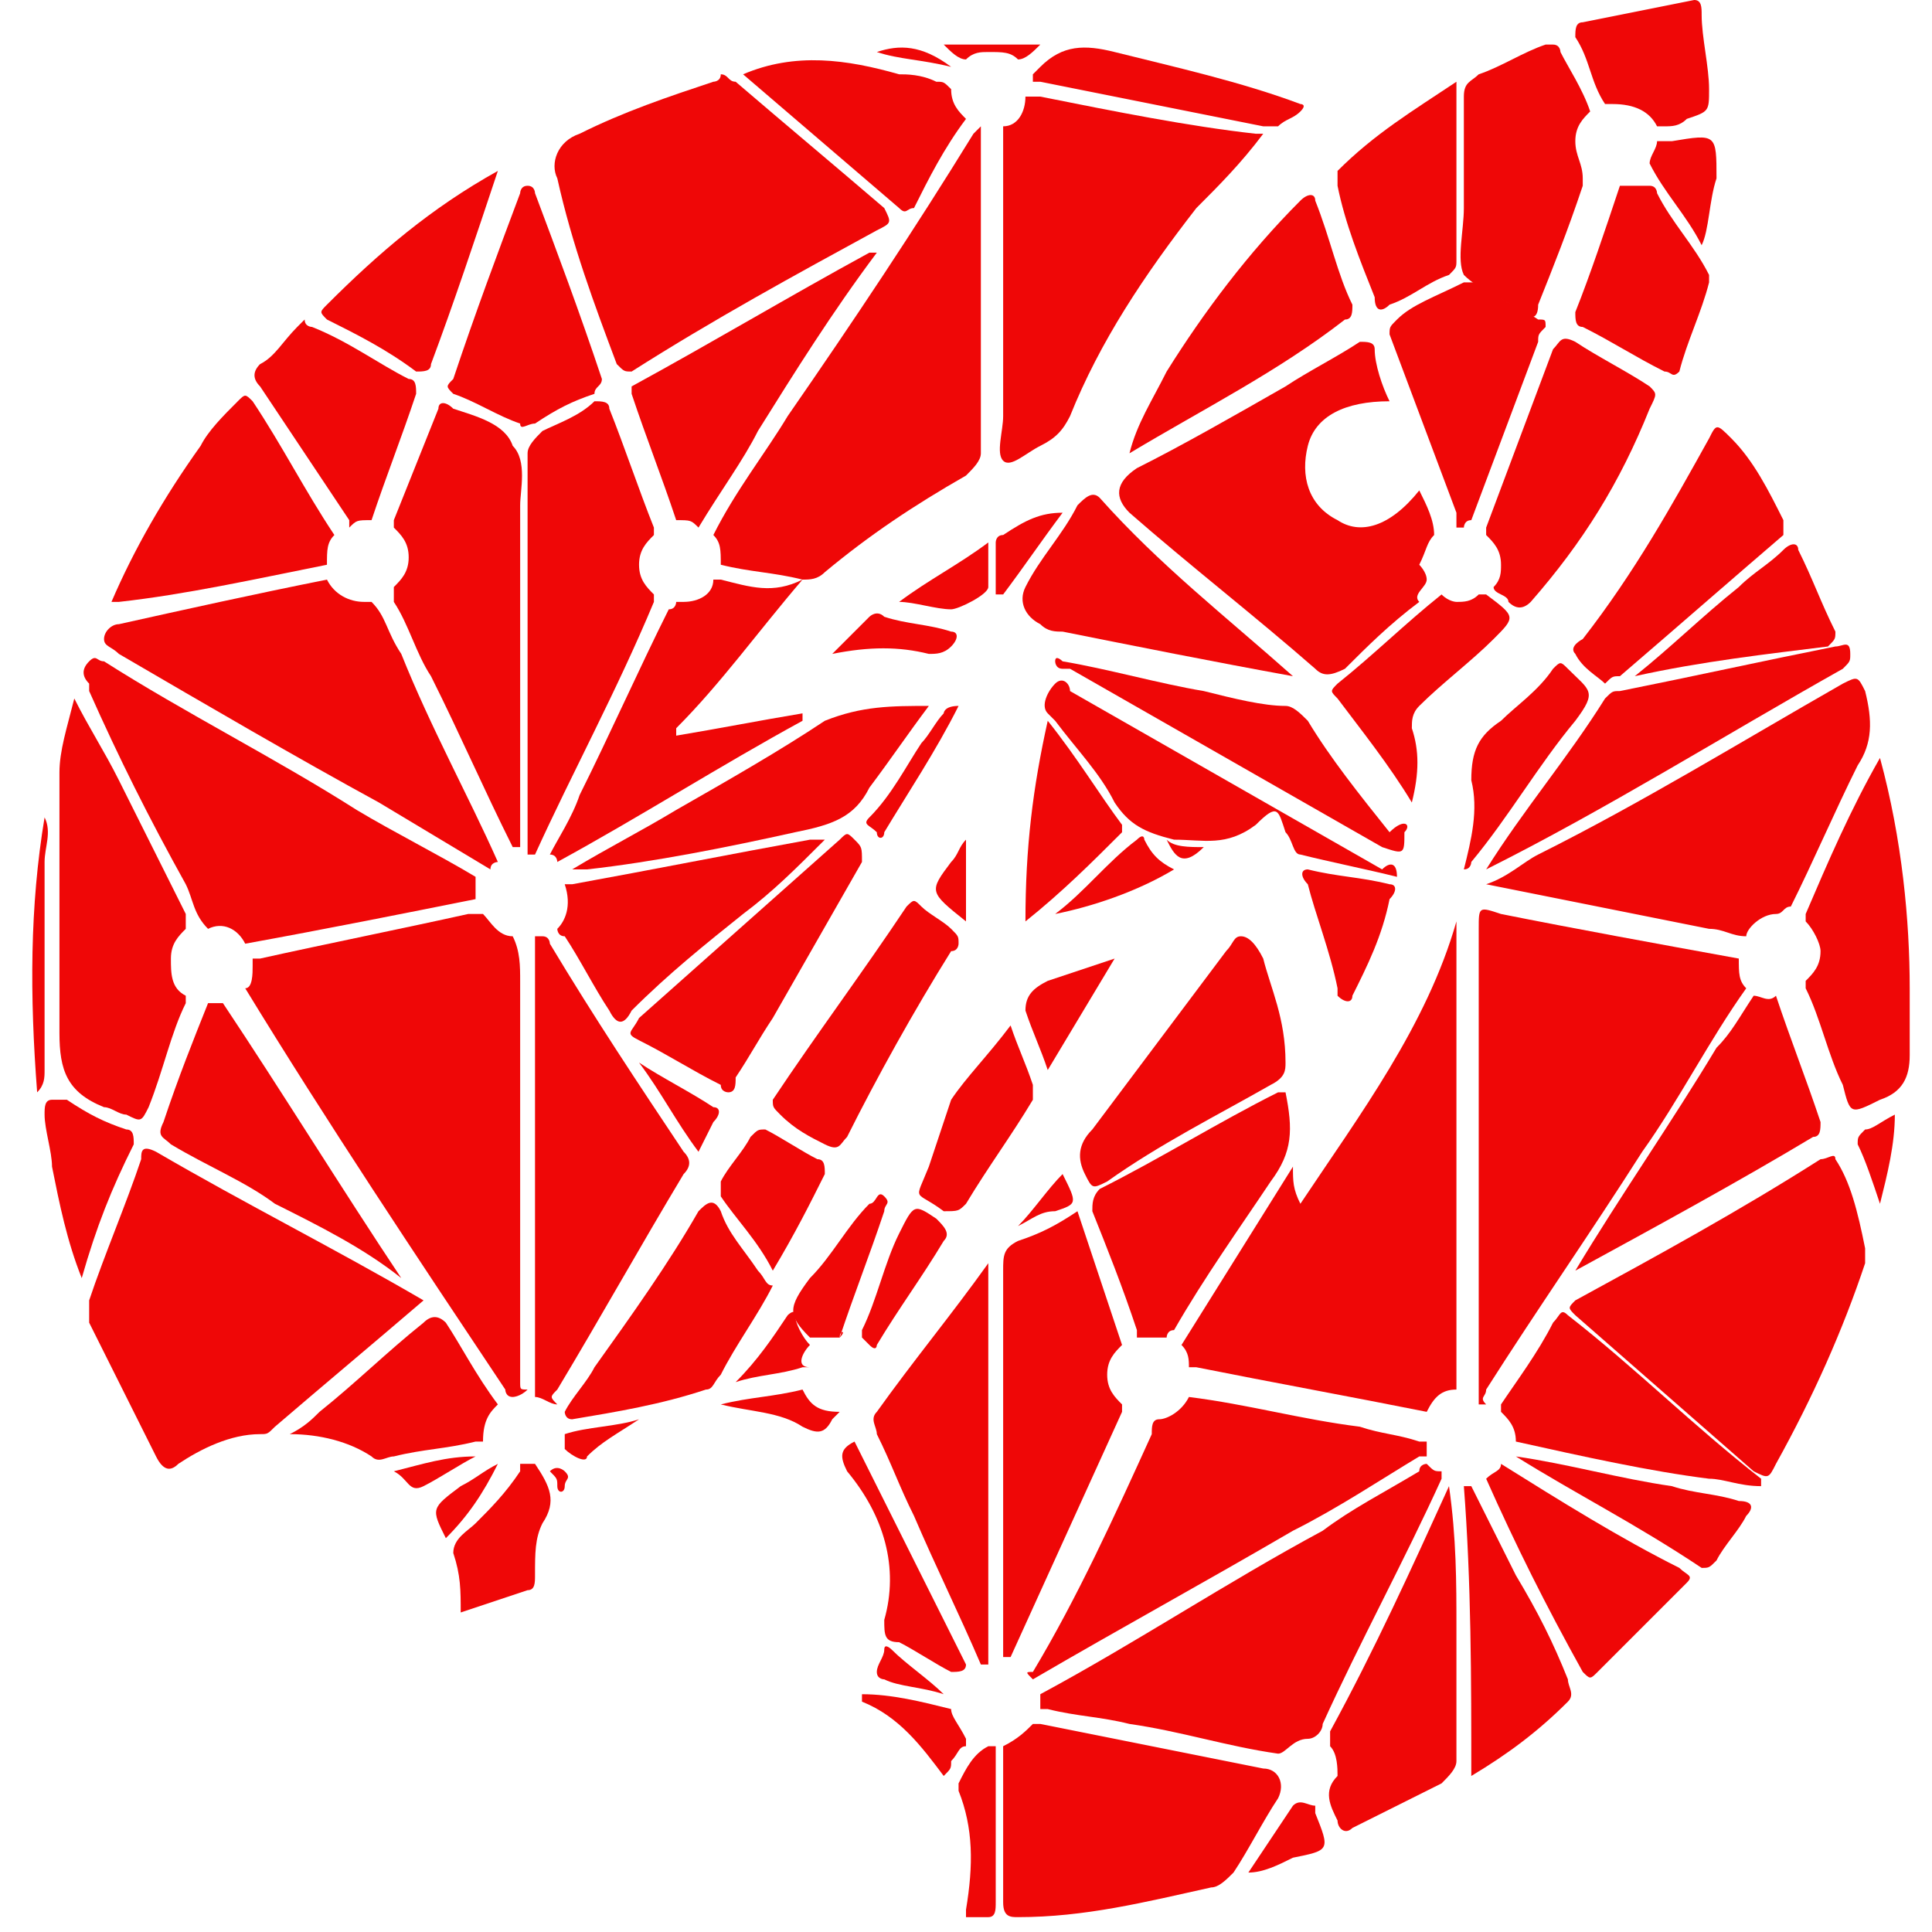 <?xml version="1.0" encoding="utf-8"?>
<!-- Generator: Adobe Illustrator 24.0.0, SVG Export Plug-In . SVG Version: 6.00 Build 0)  -->
<svg version="1.1" id="Layer_1" xmlns="http://www.w3.org/2000/svg" xmlns:xlink="http://www.w3.org/1999/xlink" x="0px" y="0px"
	 viewBox="0 0 26 26" style="enable-background:new 0 0 26 26;" xml:space="preserve">
<style type="text/css">
	.st0{fill:#EF0707;}
</style>
<g>
	<path class="st0" d="M5.7,17.5c-0.7,0.6-1.3,1.1-2,1.7c-0.1,0.1-0.1,0.1-0.2,0.1c-0.4,0-0.8,0.2-1.1,0.4c-0.1,0.1-0.2,0.1-0.3-0.1
		c-0.3-0.6-0.6-1.2-0.9-1.8c0-0.1,0-0.2,0-0.3c0.2-0.6,0.5-1.3,0.7-1.9c0-0.1,0-0.2,0.2-0.1C3.3,16.2,4.5,16.8,5.7,17.5z"/>
	<path class="st0" d="M9.7,1c0.1,0,0.1,0.1,0.2,0.1c0.7,0.6,1.3,1.1,2,1.7C12,3,12,3,11.8,3.1c-1.1,0.6-2.2,1.2-3.3,1.9
		C8.4,5,8.4,5,8.3,4.9C8,4.1,7.7,3.3,7.5,2.4C7.4,2.2,7.5,1.9,7.8,1.8c0.6-0.3,1.2-0.5,1.8-0.7C9.6,1.1,9.7,1.1,9.7,1z"/>
	<path class="st0" d="M25.1,16.8c0,0.1,0,0.1,0,0.2c-0.3,0.9-0.7,1.8-1.2,2.7c-0.1,0.2-0.1,0.2-0.3,0.1c-0.8-0.7-1.6-1.4-2.4-2.1
		c-0.1-0.1-0.1-0.1,0-0.2c1.1-0.6,2.2-1.2,3.3-1.9c0.1,0,0.2-0.1,0.2,0C24.9,15.9,25,16.3,25.1,16.8C25.1,16.7,25.1,16.7,25.1,16.8z
		"/>
	<path class="st0" d="M17.3,14.3c0,0.1,0,0.2-0.2,0.3c-0.7,0.4-1.5,0.8-2.2,1.3c-0.2,0.1-0.2,0.1-0.3-0.1c-0.1-0.2-0.1-0.4,0.1-0.6
		c0.6-0.8,1.2-1.6,1.8-2.4c0.1-0.1,0.1-0.2,0.2-0.2c0.1,0,0.2,0.1,0.3,0.3C17.1,13.3,17.3,13.7,17.3,14.3z"/>
	<path class="st0" d="M15.2,6.1c0.1-0.4,0.3-0.7,0.5-1.1c0.5-0.8,1.1-1.6,1.8-2.3c0.1-0.1,0.2-0.1,0.2,0c0.2,0.5,0.3,1,0.5,1.4
		c0,0.1,0,0.2-0.1,0.2C17.2,5,16.2,5.5,15.2,6.1z"/>
	<path class="st0" d="M20,11.7c0.5-0.8,1.1-1.5,1.6-2.3c0.1-0.1,0.1-0.1,0.2-0.1c1-0.2,1.9-0.4,2.9-0.6c0.1,0,0.2-0.1,0.2,0.1
		c0,0.1,0,0.1-0.1,0.2C23.2,9.9,21.6,10.9,20,11.7C20,11.8,20,11.7,20,11.7z"/>
	<path class="st0" d="M18.9,11.2c0,0.3,0,0.3-0.3,0.2c-1.4-0.8-2.8-1.6-4.2-2.4c0,0-0.1,0-0.1,0c-0.1,0-0.1-0.1-0.1-0.1
		c0-0.1,0.1,0,0.1,0c0.6,0.1,1.3,0.3,1.9,0.4c0.4,0.1,0.8,0.2,1.1,0.2c0.1,0,0.2,0.1,0.3,0.2c0.3,0.5,0.7,1,1.1,1.5
		C18.9,11,19,11.1,18.9,11.2z"/>
	<path class="st0" d="M9.8,14.7c0,0-0.1,0-0.1-0.1C9.3,14.4,9,14.2,8.6,14c-0.2-0.1-0.1-0.1,0-0.3c0.9-0.8,1.8-1.6,2.7-2.4
		c0.1-0.1,0.1-0.1,0.2,0c0.1,0.1,0.1,0.1,0.1,0.3c-0.4,0.7-0.8,1.4-1.2,2.1c-0.2,0.3-0.3,0.5-0.5,0.8C9.9,14.6,9.9,14.7,9.8,14.7z"
		/>
	<path class="st0" d="M17.4,9.1c-1.1-0.2-2.1-0.4-3.1-0.6c-0.1,0-0.2,0-0.3-0.1c-0.2-0.1-0.3-0.3-0.2-0.5c0.2-0.4,0.5-0.7,0.7-1.1
		c0.1-0.1,0.2-0.2,0.3-0.1C15.6,7.6,16.5,8.3,17.4,9.1C17.3,9,17.4,9.1,17.4,9.1z"/>
	<path class="st0" d="M21.6,9.2c-0.1-0.1-0.3-0.2-0.4-0.4c-0.1-0.1,0.1-0.2,0.1-0.2C22,7.7,22.5,6.8,23,5.9c0.1-0.2,0.1-0.2,0.3,0
		c0.3,0.3,0.5,0.7,0.7,1.1C24,7,24,7.1,24,7.2c-0.7,0.6-1.5,1.3-2.2,1.9C21.7,9.1,21.7,9.1,21.6,9.2z"/>
	<path class="st0" d="M8.1,5.1C8.1,5.2,8,5.2,8,5.3C7.7,5.4,7.5,5.5,7.2,5.7c-0.1,0-0.2,0.1-0.2,0C6.7,5.6,6.4,5.4,6.1,5.3
		C6,5.2,6,5.2,6.1,5.1C6.4,4.2,6.7,3.4,7,2.6c0,0,0-0.1,0.1-0.1c0.1,0,0.1,0.1,0.1,0.1C7.5,3.4,7.8,4.2,8.1,5.1
		C8.1,5.1,8.1,5.1,8.1,5.1z"/>
	<path class="st0" d="M12.5,9.5c-0.3,0.4-0.5,0.7-0.8,1.1c-0.2,0.4-0.5,0.5-1,0.6c-0.9,0.2-1.9,0.4-2.8,0.5c-0.1,0-0.1,0-0.2,0
		c0.5-0.3,0.9-0.5,1.4-0.8c0.7-0.4,1.4-0.8,2-1.2C11.6,9.5,12,9.5,12.5,9.5z"/>
	<path class="st0" d="M18.8,11.8c-0.4-0.1-0.9-0.2-1.3-0.3c-0.1,0-0.1-0.2-0.2-0.3c-0.1-0.3-0.1-0.4-0.4-0.1
		c-0.4,0.3-0.7,0.2-1.1,0.2c-0.4-0.1-0.6-0.2-0.8-0.5c-0.2-0.4-0.5-0.7-0.8-1.1c0,0-0.1-0.1-0.1-0.1c-0.1-0.1,0-0.3,0.1-0.4
		c0.1-0.1,0.2,0,0.2,0.1c1.4,0.8,2.8,1.6,4.2,2.4C18.7,11.6,18.8,11.6,18.8,11.8z"/>
	<path class="st0" d="M19.6,1.1c0,0.8,0,1.6,0,2.4c0,0.1,0,0.1-0.1,0.2C19.2,3.8,19,4,18.7,4.1c-0.1,0.1-0.2,0.1-0.2-0.1
		C18.3,3.5,18.1,3,18,2.5c0-0.1,0-0.2,0-0.2C18.5,1.8,19,1.5,19.6,1.1z"/>
	<path class="st0" d="M12.9,12.7c0,0,0,0.1-0.1,0.1c-0.5,0.8-1,1.7-1.4,2.5c-0.1,0.1-0.1,0.2-0.3,0.1c-0.2-0.1-0.4-0.2-0.6-0.4
		c-0.1-0.1-0.1-0.1-0.1-0.2c0.6-0.9,1.2-1.7,1.8-2.6c0.1-0.1,0.1-0.1,0.2,0c0.1,0.1,0.3,0.2,0.4,0.3C12.9,12.6,12.9,12.6,12.9,12.7z
		"/>
	<path class="st0" d="M6.7,2.3C6.4,3.2,6.1,4.1,5.8,4.9C5.8,5,5.7,5,5.6,5C5.2,4.7,4.8,4.5,4.4,4.3c-0.1-0.1-0.1-0.1,0-0.2
		C5.1,3.4,5.8,2.8,6.7,2.3z"/>
	<path class="st0" d="M22,9.1c0.5-0.4,0.9-0.8,1.4-1.2c0.2-0.2,0.4-0.3,0.6-0.5c0.1-0.1,0.2-0.1,0.2,0c0.2,0.4,0.3,0.7,0.5,1.1
		c0,0.1,0,0.1-0.1,0.2C23.8,8.8,22.9,8.9,22,9.1C22,9.1,22,9.1,22,9.1z"/>
	<path class="st0" d="M19.7,11.7c0.1-0.4,0.2-0.8,0.1-1.2c0-0.4,0.1-0.6,0.4-0.8c0.2-0.2,0.5-0.4,0.7-0.7C21,8.9,21,8.9,21.1,9
		c0.3,0.3,0.4,0.3,0.1,0.7c-0.5,0.6-0.9,1.3-1.4,1.9C19.8,11.6,19.8,11.7,19.7,11.7z"/>
	<path class="st0" d="M13.8,12.4c0-1,0.1-1.8,0.3-2.7c0.4,0.5,0.7,1,1,1.4c0,0,0,0.1,0,0.1C14.7,11.6,14.3,12,13.8,12.4z"/>
	<path class="st0" d="M13.6,13.8c0.1,0.3,0.2,0.5,0.3,0.8c0,0.1,0,0.2,0,0.2c-0.3,0.5-0.6,0.9-0.9,1.4c-0.1,0.1-0.1,0.1-0.3,0.1
		c0,0,0,0,0,0c-0.4-0.3-0.4-0.1-0.2-0.6c0.1-0.3,0.2-0.6,0.3-0.9C13,14.5,13.3,14.2,13.6,13.8z"/>
	<path class="st0" d="M20.4,19.6c0.7,0.1,1.4,0.3,2.1,0.4c0.3,0.1,0.6,0.1,0.9,0.2c0.2,0,0.2,0.1,0.1,0.2c-0.1,0.2-0.3,0.4-0.4,0.6
		c-0.1,0.1-0.1,0.1-0.2,0.1C22,20.5,21.2,20.1,20.4,19.6C20.4,19.6,20.4,19.6,20.4,19.6z"/>
	<path class="st0" d="M1.1,17.2c-0.2-0.5-0.3-1-0.4-1.5c0-0.2-0.1-0.5-0.1-0.7c0-0.1,0-0.2,0.1-0.2c0.1,0,0.1,0,0.2,0
		c0.3,0.2,0.5,0.3,0.8,0.4c0.1,0,0.1,0.1,0.1,0.2C1.5,16,1.3,16.5,1.1,17.2z"/>
	<path class="st0" d="M10.4,17.1c-0.2-0.4-0.5-0.7-0.7-1c0-0.1,0-0.1,0-0.2c0.1-0.2,0.3-0.4,0.4-0.6c0.1-0.1,0.1-0.1,0.2-0.1
		c0.2,0.1,0.5,0.3,0.7,0.4c0.1,0,0.1,0.1,0.1,0.2C10.9,16.2,10.7,16.6,10.4,17.1z"/>
	<path class="st0" d="M17.6,11.7c0.4,0.1,0.7,0.1,1.1,0.2c0.1,0,0.1,0.1,0,0.2c-0.1,0.5-0.3,0.9-0.5,1.3c0,0.1-0.1,0.1-0.2,0
		C18,13.4,18,13.4,18,13.3c-0.1-0.5-0.3-1-0.4-1.4C17.5,11.8,17.5,11.7,17.6,11.7z"/>
	<path class="st0" d="M14.1,14.4c-0.1-0.3-0.2-0.5-0.3-0.8c0-0.2,0.1-0.3,0.3-0.4c0.3-0.1,0.6-0.2,0.9-0.3
		C14.7,13.4,14.4,13.9,14.1,14.4z"/>
	<path class="st0" d="M15.8,11.7c-0.5,0.3-1.1,0.5-1.6,0.6c0.4-0.3,0.7-0.7,1.1-1c0.1-0.1,0.1,0,0.1,0
		C15.5,11.5,15.6,11.6,15.8,11.7z"/>
	<path class="st0" d="M12.1,8.1c0.4-0.3,0.8-0.5,1.2-0.8c0,0.2,0,0.4,0,0.6c0,0.1-0.4,0.3-0.5,0.3C12.6,8.2,12.3,8.1,12.1,8.1z"/>
	<path class="st0" d="M0.6,11c0.1,0.2,0,0.4,0,0.6c0,0.9,0,1.8,0,2.8c0,0.1,0,0.2-0.1,0.3C0.4,13.4,0.4,12.2,0.6,11z"/>
	<path class="st0" d="M11.2,8.8c0.2-0.2,0.4-0.4,0.5-0.5c0,0,0.1-0.1,0.2,0c0.3,0.1,0.6,0.1,0.9,0.2c0.1,0,0.1,0.1,0,0.2
		c-0.1,0.1-0.2,0.1-0.3,0.1C12.1,8.7,11.7,8.7,11.2,8.8z"/>
	<path class="st0" d="M9.4,15.5c-0.3-0.4-0.5-0.8-0.8-1.2c0,0,0,0,0,0c0.3,0.2,0.7,0.4,1,0.6c0.1,0,0.1,0.1,0,0.2
		C9.6,15.1,9.5,15.3,9.4,15.5z"/>
	<path class="st0" d="M16.8,25.2c0.2-0.3,0.4-0.6,0.6-0.9c0.1-0.1,0.2,0,0.3,0c0,0,0,0,0,0.1c0.2,0.5,0.2,0.5-0.3,0.6
		C17.2,25.1,17,25.2,16.8,25.2C16.8,25.2,16.8,25.2,16.8,25.2z"/>
	<path class="st0" d="M12.9,9.5c-0.3,0.6-0.7,1.2-1,1.7c0,0.1-0.1,0.1-0.1,0c-0.1-0.1-0.2-0.1-0.1-0.2c0.3-0.3,0.5-0.7,0.7-1
		c0.1-0.1,0.2-0.3,0.3-0.4C12.7,9.6,12.7,9.5,12.9,9.5z"/>
	<path class="st0" d="M14.3,6.9C14,7.3,13.8,7.6,13.5,8c0,0,0,0-0.1,0c0-0.2,0-0.5,0-0.7c0,0,0-0.1,0.1-0.1C13.8,7,14,6.9,14.3,6.9z
		"/>
	<path class="st0" d="M25.5,15c0,0.4-0.1,0.8-0.2,1.2c-0.1-0.3-0.2-0.6-0.3-0.8c0-0.1,0-0.1,0.1-0.2C25.2,15.2,25.3,15.1,25.5,15z"
		/>
	<path class="st0" d="M13,12.4c-0.5-0.4-0.5-0.4-0.2-0.8c0.1-0.1,0.1-0.2,0.2-0.3C13,11.7,13,12,13,12.4z"/>
	<path class="st0" d="M6.4,19.6c-0.2,0.1-0.5,0.3-0.7,0.4c-0.2,0.1-0.2-0.1-0.4-0.2C5.7,19.7,6,19.6,6.4,19.6
		C6.4,19.6,6.4,19.6,6.4,19.6z"/>
	<path class="st0" d="M12.7,22.8c-0.3-0.1-0.6-0.1-0.8-0.2c0,0-0.1,0-0.1-0.1c0-0.1,0.1-0.2,0.1-0.3c0-0.1,0.1,0,0.1,0
		C12.2,22.4,12.5,22.6,12.7,22.8C12.7,22.7,12.7,22.8,12.7,22.8z"/>
	<path class="st0" d="M13.7,16.5c0.2-0.2,0.4-0.5,0.6-0.7c0.2,0.4,0.2,0.4-0.1,0.5C14,16.3,13.9,16.4,13.7,16.5
		C13.7,16.5,13.7,16.5,13.7,16.5z"/>
	<path class="st0" d="M12.8,0.9c-0.4-0.1-0.7-0.1-1-0.2C12.1,0.6,12.4,0.6,12.8,0.9z"/>
	<path class="st0" d="M16.2,11.4c-0.3,0.3-0.4,0.1-0.5-0.1C15.8,11.4,16,11.4,16.2,11.4z"/>
	<path class="st0" d="M23.9,12.3C23.9,12.3,24,12.3,23.9,12.3c0.1,0,0.1-0.1,0.2-0.1c0.3-0.6,0.6-1.3,0.9-1.9c0.2-0.3,0.2-0.6,0.1-1
		c-0.1-0.2-0.1-0.2-0.3-0.1c-1.4,0.8-2.7,1.6-4.1,2.3c-0.2,0.1-0.4,0.3-0.7,0.4c1,0.2,2,0.4,3,0.6c0.2,0,0.3,0.1,0.5,0.1
		C23.5,12.5,23.7,12.3,23.9,12.3z"/>
	<path class="st0" d="M25.3,10.2c-0.4,0.7-0.7,1.4-1,2.1c0,0.1,0,0.1,0,0.1c0.1,0.1,0.2,0.3,0.2,0.4c0,0.2-0.1,0.3-0.2,0.4
		c0,0,0,0.1,0,0.1c0.2,0.4,0.3,0.9,0.5,1.3c0.1,0.4,0.1,0.4,0.5,0.2c0.3-0.1,0.4-0.3,0.4-0.6c0-0.3,0-0.6,0-0.9
		C25.7,12.4,25.6,11.3,25.3,10.2z"/>
	<path class="st0" d="M23.6,13.4C23.6,13.4,23.6,13.4,23.6,13.4c-0.2,0.3-0.3,0.5-0.5,0.7c-0.6,1-1.3,2-1.9,3c0,0,0,0,0,0
		c1.1-0.6,2.2-1.2,3.2-1.8c0.1,0,0.1-0.1,0.1-0.2c-0.2-0.6-0.4-1.1-0.6-1.7c0,0,0,0,0,0C23.8,13.5,23.7,13.4,23.6,13.4z"/>
	<path class="st0" d="M19.5,20c-0.5,1.1-1,2.2-1.6,3.3c0,0.1,0,0.2,0,0.2c0.1,0.1,0.1,0.3,0.1,0.4c-0.2,0.2-0.1,0.4,0,0.6
		c0,0.1,0.1,0.2,0.2,0.1c0.4-0.2,0.8-0.4,1.2-0.6c0.1-0.1,0.2-0.2,0.2-0.3c0-0.6,0-1.2,0-1.8C19.6,21.3,19.6,20.7,19.5,20
		C19.6,20,19.6,20,19.5,20C19.5,20,19.5,20,19.5,20z"/>
	<path class="st0" d="M23.7,20c0-0.1,0-0.1,0-0.1c-0.9-0.7-1.7-1.5-2.6-2.2c-0.1-0.1-0.1,0-0.2,0.1c-0.2,0.4-0.5,0.8-0.7,1.1
		c0,0,0,0,0,0.1c0.1,0.1,0.2,0.2,0.2,0.4c0.9,0.2,1.8,0.4,2.6,0.5C23.2,19.9,23.4,20,23.7,20z"/>
	<path class="st0" d="M19.8,23.9c0.5-0.3,0.9-0.6,1.3-1c0.1-0.1,0-0.2,0-0.3c-0.2-0.5-0.4-0.9-0.7-1.4c-0.2-0.4-0.4-0.8-0.6-1.2
		c0,0,0,0-0.1,0C19.8,21.3,19.8,22.6,19.8,23.9z"/>
	<path class="st0" d="M20,18.7c0.7-1.1,1.4-2.1,2.1-3.2c0.5-0.7,0.9-1.5,1.4-2.2c0,0,0,0,0,0c-0.1-0.1-0.1-0.2-0.1-0.4c0,0,0,0,0,0
		c0,0,0,0,0,0c-1.1-0.2-2.2-0.4-3.2-0.6c-0.3-0.1-0.3-0.1-0.3,0.2c0,2.1,0,4.1,0,6.2c0,0.1,0,0.1,0,0.2c0,0,0.1,0,0.1,0
		C19.9,18.8,20,18.8,20,18.7z"/>
	<path class="st0" d="M22.6,21.1c-0.8-0.4-1.6-0.9-2.4-1.4c0,0,0,0,0,0c0,0.1-0.1,0.1-0.2,0.2c0,0,0,0,0,0c0.4,0.9,0.8,1.7,1.3,2.6
		c0.1,0.1,0.1,0.1,0.2,0c0.4-0.4,0.8-0.8,1.2-1.2C22.8,21.2,22.7,21.2,22.6,21.1z"/>
	<path class="st0" d="M15.7,18c0,0,0-0.1,0.1-0.1c0.4-0.7,0.9-1.4,1.3-2c0.3-0.4,0.3-0.7,0.2-1.2c0,0-0.1,0-0.1,0
		c-0.8,0.4-1.6,0.9-2.4,1.3c-0.1,0.1-0.1,0.2-0.1,0.3c0.2,0.5,0.4,1,0.6,1.6c0,0,0,0.1,0,0.1c0,0,0,0,0,0C15.6,18,15.6,18,15.7,18z"
		/>
	<path class="st0" d="M19.6,12.4C19.6,12.4,19.5,12.4,19.6,12.4c-0.4,1.4-1.3,2.6-2.1,3.8c-0.1-0.2-0.1-0.3-0.1-0.5
		c-0.5,0.8-1,1.6-1.5,2.4c0,0,0,0,0,0c0.1,0.1,0.1,0.2,0.1,0.3c0,0,0,0,0,0c0,0,0.1,0,0.1,0c1,0.2,2.1,0.4,3.1,0.6c0,0,0,0,0,0
		c0.1-0.2,0.2-0.3,0.4-0.3c0,0,0-0.1,0-0.1c0-2,0-4.1,0-6.1C19.6,12.6,19.6,12.5,19.6,12.4z"/>
	<path class="st0" d="M13.5,23.5c0,0,0,0.1,0,0.1c0,0.3,0,0.7,0,1c0,0.3,0,0.6,0,1c0,0.2,0.1,0.2,0.2,0.2c0.9,0,1.7-0.2,2.6-0.4
		c0.1,0,0.2-0.1,0.3-0.2c0.2-0.3,0.4-0.7,0.6-1c0.1-0.2,0-0.4-0.2-0.4c-1-0.2-2-0.4-3-0.6c0,0-0.1,0-0.1,0
		C13.8,23.3,13.7,23.4,13.5,23.5z"/>
	<path class="st0" d="M13,22.4C13,22.4,13,22.4,13,22.4c-0.3-0.6-0.6-1.2-0.9-1.8c-0.2-0.4-0.4-0.8-0.6-1.2
		c-0.2,0.1-0.2,0.2-0.1,0.4c0.5,0.6,0.7,1.3,0.5,2c0,0.2,0,0.3,0.2,0.3c0.2,0.1,0.5,0.3,0.7,0.4c0,0,0,0,0,0
		C12.9,22.5,13,22.5,13,22.4z"/>
	<path class="st0" d="M12.9,24c0,0,0,0.1,0,0.1c0.2,0.5,0.2,1,0.1,1.6c0,0,0,0.1,0,0.1c0.1,0,0.2,0,0.3,0c0.1,0,0.1-0.1,0.1-0.2
		c0-0.6,0-1.1,0-1.7c0-0.1,0-0.3,0-0.4c0,0-0.1,0-0.1,0C13.1,23.6,13,23.8,12.9,24z"/>
	<path class="st0" d="M12.8,23c-0.4-0.1-0.8-0.2-1.2-0.2c0,0,0,0,0,0.1c0.5,0.2,0.8,0.6,1.1,1c0.1-0.1,0.1-0.1,0.1-0.2
		c0.1-0.1,0.1-0.2,0.2-0.2c0,0,0,0,0-0.1C12.9,23.2,12.8,23.1,12.8,23z"/>
	<path class="st0" d="M19.2,19.7c0,0-0.1,0-0.1,0.1c-0.5,0.3-0.9,0.5-1.3,0.8c-1.3,0.7-2.5,1.5-3.8,2.2c0,0,0,0,0,0c0,0,0,0.1,0,0.1
		c0,0,0,0.1,0,0.1c0,0,0,0,0.1,0c0.4,0.1,0.7,0.1,1.1,0.2c0.7,0.1,1.3,0.3,2,0.4c0.1,0,0.2-0.2,0.4-0.2c0.1,0,0.2-0.1,0.2-0.2
		c0.5-1.1,1.1-2.2,1.6-3.3c0,0,0-0.1,0-0.1C19.3,19.8,19.3,19.8,19.2,19.7z"/>
	<path class="st0" d="M15.1,19c0-0.1,0-0.1,0-0.1c-0.1-0.1-0.2-0.2-0.2-0.4c0-0.2,0.1-0.3,0.2-0.4c0,0,0,0,0,0
		c-0.2-0.6-0.4-1.2-0.6-1.8c-0.3,0.2-0.5,0.3-0.8,0.4c-0.2,0.1-0.2,0.2-0.2,0.4c0,1.7,0,3.4,0,5.1c0,0,0,0.1,0,0.1c0,0,0.1,0,0.1,0
		C14.1,21.2,14.6,20.1,15.1,19z"/>
	<path class="st0" d="M13.9,22.6C13.9,22.6,13.9,22.6,13.9,22.6c1.2-0.7,2.3-1.3,3.5-2c0.6-0.3,1.2-0.7,1.7-1c0,0,0,0,0.1,0
		c0,0,0-0.1,0-0.1c0,0,0-0.1,0-0.1c0,0-0.1,0-0.1,0c-0.3-0.1-0.5-0.1-0.8-0.2c-0.8-0.1-1.5-0.3-2.3-0.4c0,0,0,0,0,0
		c-0.1,0.2-0.3,0.3-0.4,0.3c0,0,0,0,0,0c-0.1,0-0.1,0.1-0.1,0.2c-0.5,1.1-1,2.2-1.6,3.2c0,0,0,0,0,0C13.8,22.5,13.8,22.5,13.9,22.6z
		"/>
	<path class="st0" d="M13.3,17c-0.5,0.7-1,1.3-1.5,2c-0.1,0.1,0,0.2,0,0.3c0.2,0.4,0.3,0.7,0.5,1.1c0.3,0.7,0.6,1.3,0.9,2
		c0,0,0,0,0.1,0C13.3,20.6,13.3,18.8,13.3,17z"/>
	<path class="st0" d="M7.5,12.5c0,0,0,0.1,0.1,0.1c0.2,0.3,0.4,0.7,0.6,1c0.1,0.2,0.2,0.2,0.3,0c0.5-0.5,1-0.9,1.5-1.3
		c0.4-0.3,0.7-0.6,1.1-1c-0.1,0-0.1,0-0.2,0c-1.1,0.2-2.1,0.4-3.2,0.6c0,0-0.1,0-0.1,0C7.7,12.2,7.6,12.4,7.5,12.5z"/>
	<path class="st0" d="M2.3,12.9c0-0.2,0.1-0.3,0.2-0.4c0-0.1,0-0.1,0-0.2c-0.3-0.6-0.6-1.2-0.9-1.8C1.4,10.1,1.2,9.8,1,9.4
		c-0.1,0.4-0.2,0.7-0.2,1c0,1.2,0,2.3,0,3.5c0,0.5,0.1,0.8,0.6,1c0.1,0,0.2,0.1,0.3,0.1c0.2,0.1,0.2,0.1,0.3-0.1
		c0.2-0.5,0.3-1,0.5-1.4c0,0,0-0.1,0-0.1C2.3,13.3,2.3,13.1,2.3,12.9z"/>
	<path class="st0" d="M2.8,13.5C2.8,13.5,2.8,13.5,2.8,13.5c-0.2,0.5-0.4,1-0.6,1.6c-0.1,0.2,0,0.2,0.1,0.3c0.5,0.3,1,0.5,1.4,0.8
		c0.6,0.3,1.2,0.6,1.7,1c0,0,0,0,0,0c-0.8-1.2-1.6-2.5-2.4-3.7C3,13.5,2.9,13.5,2.8,13.5C2.8,13.5,2.8,13.5,2.8,13.5z"/>
	<path class="st0" d="M3.3,12.7C3.3,12.7,3.3,12.7,3.3,12.7c1.1-0.2,2.1-0.4,3.1-0.6c0,0,0,0,0-0.1c0-0.1,0-0.1,0-0.2
		c-0.5-0.3-1.1-0.6-1.6-0.9c-1.1-0.7-2.3-1.3-3.4-2c-0.1,0-0.1-0.1-0.2,0C1.1,9,1.1,9.1,1.2,9.2c0,0,0,0,0,0.1
		c0.4,0.9,0.8,1.7,1.3,2.6c0.1,0.2,0.1,0.4,0.3,0.6c0,0,0,0,0,0C3,12.4,3.2,12.5,3.3,12.7z"/>
	<path class="st0" d="M8.6,7.6c0-0.2,0.1-0.3,0.2-0.4c0,0,0,0,0-0.1C8.6,6.6,8.4,6,8.2,5.5c0-0.1-0.1-0.1-0.2-0.1
		C7.8,5.6,7.5,5.7,7.3,5.8C7.2,5.9,7.1,6,7.1,6.1c0,1.8,0,3.6,0,5.4c0,0,0,0,0.1,0c0.5-1.1,1.1-2.2,1.6-3.4c0,0,0,0,0-0.1
		C8.7,7.9,8.6,7.8,8.6,7.6z"/>
	<path class="st0" d="M9.4,7.1C9.4,7.1,9.4,7,9.4,7.1c0.3-0.5,0.6-0.9,0.8-1.3c0.5-0.8,1-1.6,1.6-2.4c0,0-0.1,0-0.1,0
		c-1.1,0.6-2.1,1.2-3.2,1.8C8.5,5.2,8.5,5.2,8.5,5.3C8.7,5.9,8.9,6.4,9.1,7c0,0,0,0,0,0c0,0,0,0,0,0C9.3,7,9.3,7,9.4,7.1z"/>
	<path class="st0" d="M9.2,8.1c0,0-0.1,0-0.1,0c0,0,0,0.1-0.1,0.1C8.6,9,8.2,9.9,7.8,10.7c-0.1,0.3-0.3,0.6-0.4,0.8
		c0.1,0,0.1,0.1,0.1,0.1c1.1-0.6,2.2-1.3,3.3-1.9c0,0,0,0,0-0.1c-0.6,0.1-1.1,0.2-1.7,0.3c0,0,0,0,0-0.1c0.6-0.6,1.1-1.3,1.7-2
		C10.4,8,10.1,7.9,9.7,7.8c0,0,0,0-0.1,0C9.6,8,9.4,8.1,9.2,8.1z"/>
	<path class="st0" d="M4.5,7.2C4.1,6.6,3.8,6,3.4,5.4c-0.1-0.1-0.1-0.1-0.2,0C3,5.6,2.8,5.8,2.7,6C2.2,6.7,1.8,7.4,1.5,8.1
		c0,0,0,0,0.1,0C2.5,8,3.4,7.8,4.4,7.6c0,0,0,0,0,0C4.4,7.4,4.4,7.3,4.5,7.2z"/>
	<path class="st0" d="M5,7C5,7,5,7,5,7c0.2-0.6,0.4-1.1,0.6-1.7c0-0.1,0-0.2-0.1-0.2C5.1,4.9,4.7,4.6,4.2,4.4c0,0-0.1,0-0.1-0.1
		C4.1,4.3,4,4.4,4,4.4C3.8,4.6,3.7,4.8,3.5,4.9C3.4,5,3.4,5.1,3.5,5.2C3.9,5.8,4.3,6.4,4.7,7c0,0,0,0,0,0.1C4.8,7,4.8,7,5,7
		C5,7,5,7,5,7z"/>
	<path class="st0" d="M4.4,7.8C4.4,7.8,4.4,7.8,4.4,7.8C3.4,8,2.5,8.2,1.6,8.4c-0.1,0-0.2,0.1-0.2,0.2c0,0.1,0.1,0.1,0.2,0.2
		c1.2,0.7,2.4,1.4,3.5,2c0.5,0.3,1,0.6,1.5,0.9c0-0.1,0.1-0.1,0.1-0.1c0,0,0,0,0,0c-0.4-0.9-0.9-1.8-1.3-2.8C5.2,8.5,5.2,8.3,5,8.1
		c0,0-0.1,0-0.1,0C4.7,8.1,4.5,8,4.4,7.8z"/>
	<path class="st0" d="M6.9,6C6.8,5.7,6.4,5.6,6.1,5.5C6,5.4,5.9,5.4,5.9,5.5c-0.2,0.5-0.4,1-0.6,1.5c0,0,0,0.1,0,0.1
		c0.1,0.1,0.2,0.2,0.2,0.4c0,0.2-0.1,0.3-0.2,0.4c0,0.1,0,0.1,0,0.2c0.2,0.3,0.3,0.7,0.5,1c0.4,0.8,0.7,1.5,1.1,2.3c0,0,0,0,0.1,0
		c0-1.5,0-3,0-4.6C7,6.6,7.1,6.2,6.9,6z"/>
	<path class="st0" d="M19.3,7.2c0-0.2-0.1-0.4-0.2-0.6C18.7,7.1,18.3,7.2,18,7c-0.4-0.2-0.5-0.6-0.4-1c0.1-0.4,0.5-0.6,1.1-0.6
		c-0.1-0.2-0.2-0.5-0.2-0.7c0-0.1-0.1-0.1-0.2-0.1c-0.3,0.2-0.7,0.4-1,0.6c-0.7,0.4-1.4,0.8-2,1.1c-0.3,0.2-0.3,0.4-0.1,0.6
		c0.8,0.7,1.7,1.4,2.5,2.1c0.1,0.1,0.2,0.1,0.4,0c0.3-0.3,0.6-0.6,1-0.9C19,8,19.2,7.9,19.2,7.8c0-0.1-0.1-0.2-0.1-0.2
		C19.2,7.4,19.2,7.3,19.3,7.2z"/>
	<path class="st0" d="M22.2,5.2c-0.3-0.2-0.7-0.4-1-0.6C21,4.5,21,4.6,20.9,4.7c-0.3,0.8-0.6,1.6-0.9,2.4c0,0,0,0.1,0,0.1
		c0.1,0.1,0.2,0.2,0.2,0.4c0,0.1,0,0.2-0.1,0.3c0,0.1,0.2,0.1,0.2,0.2c0.1,0.1,0.2,0.1,0.3,0c0.7-0.8,1.2-1.6,1.6-2.6
		C22.3,5.3,22.3,5.3,22.2,5.2z"/>
	<path class="st0" d="M19.7,7.1c0,0,0-0.1,0.1-0.1c0.3-0.8,0.6-1.6,0.9-2.4c0-0.1,0-0.1,0.1-0.2c0-0.1,0-0.1-0.1-0.1
		c-0.3-0.2-0.6-0.3-0.8-0.5c-0.1,0-0.1,0-0.2,0C19.3,4,19,4.1,18.8,4.3c-0.1,0.1-0.1,0.1-0.1,0.2c0.3,0.8,0.6,1.6,0.9,2.4
		c0,0,0,0.1,0,0.2C19.6,7.1,19.7,7.1,19.7,7.1C19.7,7.1,19.7,7.1,19.7,7.1z"/>
	<path class="st0" d="M19.4,8C19.4,8,19.3,8,19.4,8c-0.5,0.4-0.9,0.8-1.4,1.2c-0.1,0.1-0.1,0.1,0,0.2c0.3,0.4,0.7,0.9,1,1.4
		c0.1-0.4,0.1-0.7,0-1c0-0.1,0-0.2,0.1-0.3c0.3-0.3,0.7-0.6,1-0.9c0.3-0.3,0.3-0.3-0.1-0.6c0,0,0,0-0.1,0c-0.1,0.1-0.2,0.1-0.3,0.1
		C19.6,8.1,19.5,8.1,19.4,8z"/>
	<path class="st0" d="M10.2,17.1c-0.2-0.3-0.4-0.5-0.5-0.8c-0.1-0.2-0.2-0.1-0.3,0C9,17,8.5,17.7,8,18.4c-0.1,0.2-0.3,0.4-0.4,0.6
		c0,0,0,0.1,0.1,0.1c0.6-0.1,1.2-0.2,1.8-0.4c0.1,0,0.1-0.1,0.2-0.2c0.2-0.4,0.5-0.8,0.7-1.2C10.3,17.3,10.3,17.2,10.2,17.1z"/>
	<path class="st0" d="M6.7,18.9C6.6,18.9,6.6,18.9,6.7,18.9c-0.3-0.4-0.5-0.8-0.7-1.1c-0.1-0.1-0.2-0.1-0.3,0
		c-0.5,0.4-0.9,0.8-1.4,1.2c-0.1,0.1-0.2,0.2-0.4,0.3c0.4,0,0.8,0.1,1.1,0.3c0.1,0.1,0.2,0,0.3,0c0.4-0.1,0.7-0.1,1.1-0.2
		c0,0,0.1,0,0.1,0c0,0,0,0,0,0C6.5,19.1,6.6,19,6.7,18.9z"/>
	<path class="st0" d="M7,19.8c-0.2,0.3-0.4,0.5-0.6,0.7c-0.1,0.1-0.3,0.2-0.3,0.4c0.1,0.3,0.1,0.5,0.1,0.8c0.3-0.1,0.6-0.2,0.9-0.3
		c0.1,0,0.1-0.1,0.1-0.2c0-0.3,0-0.5,0.1-0.7c0.2-0.3,0.1-0.5-0.1-0.8c0,0,0,0,0,0c-0.1,0-0.1,0-0.2,0C7,19.9,7,19.9,7,19.8z"/>
	<path class="st0" d="M6.7,19.7c-0.2,0.1-0.3,0.2-0.5,0.3c-0.4,0.3-0.4,0.3-0.2,0.7c0,0,0,0,0,0C6.3,20.4,6.5,20.1,6.7,19.7
		C6.7,19.7,6.7,19.7,6.7,19.7z"/>
	<path class="st0" d="M7.9,19.6c0.2-0.2,0.4-0.3,0.7-0.5c-0.3,0.1-0.7,0.1-1,0.2c0,0.1,0,0.1,0,0.2C7.7,19.6,7.9,19.7,7.9,19.6z"/>
	<path class="st0" d="M7.4,19.8c0.1,0.1,0.1,0.1,0.1,0.2c0,0.1,0.1,0.1,0.1,0c0-0.1,0.1-0.1,0-0.2C7.6,19.8,7.5,19.7,7.4,19.8
		C7.4,19.7,7.4,19.7,7.4,19.8z"/>
	<path class="st0" d="M7.5,18.7c0.6-1,1.1-1.9,1.7-2.9c0.1-0.1,0.1-0.2,0-0.3c-0.6-0.9-1.2-1.8-1.8-2.8c0,0,0-0.1-0.1-0.1
		c0,0-0.1,0-0.1,0c0,0.1,0,0.1,0,0.2c0,1,0,1.9,0,2.9c0,1,0,2,0,3c0,0,0,0.1,0,0.1c0.1,0,0.2,0.1,0.3,0.1
		C7.4,18.8,7.4,18.8,7.5,18.7z"/>
	<path class="st0" d="M7,18.6c0-1,0-1.9,0-2.9c0-0.8,0-1.7,0-2.5c0-0.2,0-0.4-0.1-0.6c-0.2,0-0.3-0.2-0.4-0.3c-0.1,0-0.1,0-0.2,0
		c-0.9,0.2-1.9,0.4-2.8,0.6c0,0-0.1,0-0.1,0c0,0,0,0,0,0.1c0,0.1,0,0.3-0.1,0.3c0,0,0,0,0,0c1.1,1.8,2.3,3.6,3.5,5.4
		c0,0,0,0.1,0.1,0.1c0,0,0.1,0,0.2-0.1C7,18.7,7,18.7,7,18.6z"/>
	<path class="st0" d="M11.3,18C11.3,17.9,11.4,17.9,11.3,18c0.2-0.6,0.4-1.1,0.6-1.7c0-0.1,0.1-0.1,0-0.2c-0.1-0.1-0.1,0.1-0.2,0.1
		c-0.3,0.3-0.5,0.7-0.8,1c-0.3,0.4-0.3,0.5,0,0.8c0,0,0,0,0,0C11.1,18,11.2,18,11.3,18C11.3,18,11.3,18,11.3,18z"/>
	<path class="st0" d="M11.8,18.1c0.3-0.5,0.6-0.9,0.9-1.4c0.1-0.1,0-0.2-0.1-0.3c-0.3-0.2-0.3-0.2-0.5,0.2c0,0,0,0,0,0
		c-0.2,0.4-0.3,0.9-0.5,1.3c0,0,0,0.1,0,0.1c0,0,0.1,0.1,0.1,0.1C11.8,18.2,11.8,18.1,11.8,18.1z"/>
	<path class="st0" d="M10.9,18.1c-0.1-0.1-0.2-0.3-0.2-0.4c0-0.1-0.1,0-0.1,0c-0.2,0.3-0.4,0.6-0.7,0.9c0.3-0.1,0.6-0.1,0.9-0.2
		c0,0,0,0,0.1,0c0,0,0,0,0,0C10.7,18.4,10.8,18.2,10.9,18.1z"/>
	<path class="st0" d="M10.8,18.7C10.8,18.7,10.8,18.7,10.8,18.7c-0.4,0.1-0.7,0.1-1.1,0.2c0.4,0.1,0.8,0.1,1.1,0.3
		c0.2,0.1,0.3,0.1,0.4-0.1c0,0,0.1-0.1,0.1-0.1C11,19,10.9,18.9,10.8,18.7z"/>
	<path class="st0" d="M13.5,1.7c0,0,0,0.1,0,0.1c0,1.3,0,2.5,0,3.8c0,0.2-0.1,0.5,0,0.6c0.1,0.1,0.3-0.1,0.5-0.2
		c0.2-0.1,0.3-0.2,0.4-0.4c0.4-1,1-1.9,1.7-2.8c0.3-0.3,0.6-0.6,0.9-1c0,0-0.1,0-0.1,0C16,1.7,15,1.5,14,1.3c-0.1,0-0.1,0-0.2,0
		C13.8,1.5,13.7,1.7,13.5,1.7z"/>
	<path class="st0" d="M12.8,1.2C12.8,1.2,12.8,1.2,12.8,1.2c-0.1-0.1-0.1-0.1-0.2-0.1C12.4,1,12.2,1,12.1,1C11.4,0.8,10.7,0.7,10,1
		c0.7,0.6,1.4,1.2,2.1,1.8c0.1,0.1,0.1,0,0.2,0C12.5,2.4,12.7,2,13,1.6C12.9,1.5,12.8,1.4,12.8,1.2z"/>
	<path class="st0" d="M17.5,1.4c-0.8-0.3-1.7-0.5-2.5-0.7c-0.4-0.1-0.7-0.1-1,0.2c0,0-0.1,0.1-0.1,0.1c0,0,0,0.1,0,0.1
		c0,0,0.1,0,0.1,0c1,0.2,2,0.4,3,0.6c0.1,0,0.2,0,0.2,0c0.1-0.1,0.2-0.1,0.3-0.2C17.6,1.4,17.5,1.4,17.5,1.4z"/>
	<path class="st0" d="M13.7,0.8c0.1,0,0.2-0.1,0.3-0.2c-0.4,0-0.8,0-1.3,0c0.1,0.1,0.2,0.2,0.3,0.2c0.1-0.1,0.2-0.1,0.3-0.1
		C13.5,0.7,13.6,0.7,13.7,0.8z"/>
	<path class="st0" d="M13.1,1.8c-0.8,1.3-1.6,2.5-2.5,3.8c-0.3,0.5-0.7,1-1,1.6c0,0,0,0,0,0c0.1,0.1,0.1,0.2,0.1,0.4c0,0,0,0,0,0
		c0,0,0,0,0,0c0.4,0.1,0.7,0.1,1.1,0.2c0.1,0,0.2,0,0.3-0.1c0.6-0.5,1.2-0.9,1.9-1.3c0.1-0.1,0.2-0.2,0.2-0.3c0-0.7,0-1.4,0-2.1
		c0-0.7,0-1.4,0-2.2c0,0,0-0.1,0-0.1C13.2,1.7,13.2,1.7,13.1,1.8C13.1,1.7,13.1,1.8,13.1,1.8z"/>
	<path class="st0" d="M21.2,1.9c0-0.2,0.1-0.3,0.2-0.4c0,0,0,0,0,0c-0.1-0.3-0.3-0.6-0.4-0.8c0,0,0-0.1-0.1-0.1c0,0-0.1,0-0.1,0
		c-0.3,0.1-0.6,0.3-0.9,0.4c-0.1,0.1-0.2,0.1-0.2,0.3c0,0.5,0,1,0,1.5c0,0.3-0.1,0.7,0,0.9c0.2,0.2,0.5,0.3,0.8,0.5
		c0.1,0.1,0.2,0.1,0.2-0.1c0.2-0.5,0.4-1,0.6-1.6c0,0,0-0.1,0-0.1C21.3,2.2,21.2,2.1,21.2,1.9z"/>
	<path class="st0" d="M21.8,2.5C21.7,2.5,21.7,2.5,21.8,2.5c-0.2,0.6-0.4,1.2-0.6,1.7c0,0.1,0,0.2,0.1,0.2c0.4,0.2,0.7,0.4,1.1,0.6
		c0.1,0,0.1,0.1,0.2,0c0.1-0.4,0.3-0.8,0.4-1.2c0-0.1,0-0.1,0-0.1c-0.2-0.4-0.5-0.7-0.7-1.1c0,0,0-0.1-0.1-0.1
		C21.9,2.5,21.9,2.5,21.8,2.5C21.8,2.5,21.8,2.5,21.8,2.5z"/>
	<path class="st0" d="M22.3,1.7c0,0,0.1,0,0.1,0c0.1,0,0.2,0,0.3-0.1c0.3-0.1,0.3-0.1,0.3-0.4c0-0.3-0.1-0.7-0.1-1
		c0-0.1,0-0.2-0.1-0.2c-0.5,0.1-1,0.2-1.5,0.3c-0.1,0-0.1,0.1-0.1,0.2c0.2,0.3,0.2,0.6,0.4,0.9c0,0,0,0,0.1,0
		C22,1.4,22.2,1.5,22.3,1.7z"/>
	<path class="st0" d="M22.5,1.9c0,0-0.1,0-0.1,0c0,0,0,0-0.1,0c0,0.1-0.1,0.2-0.1,0.3c0,0,0,0,0,0c0.2,0.4,0.5,0.7,0.7,1.1
		C23,3.1,23,2.7,23.1,2.4C23.1,1.8,23.1,1.8,22.5,1.9z"/>
</g>
</svg>